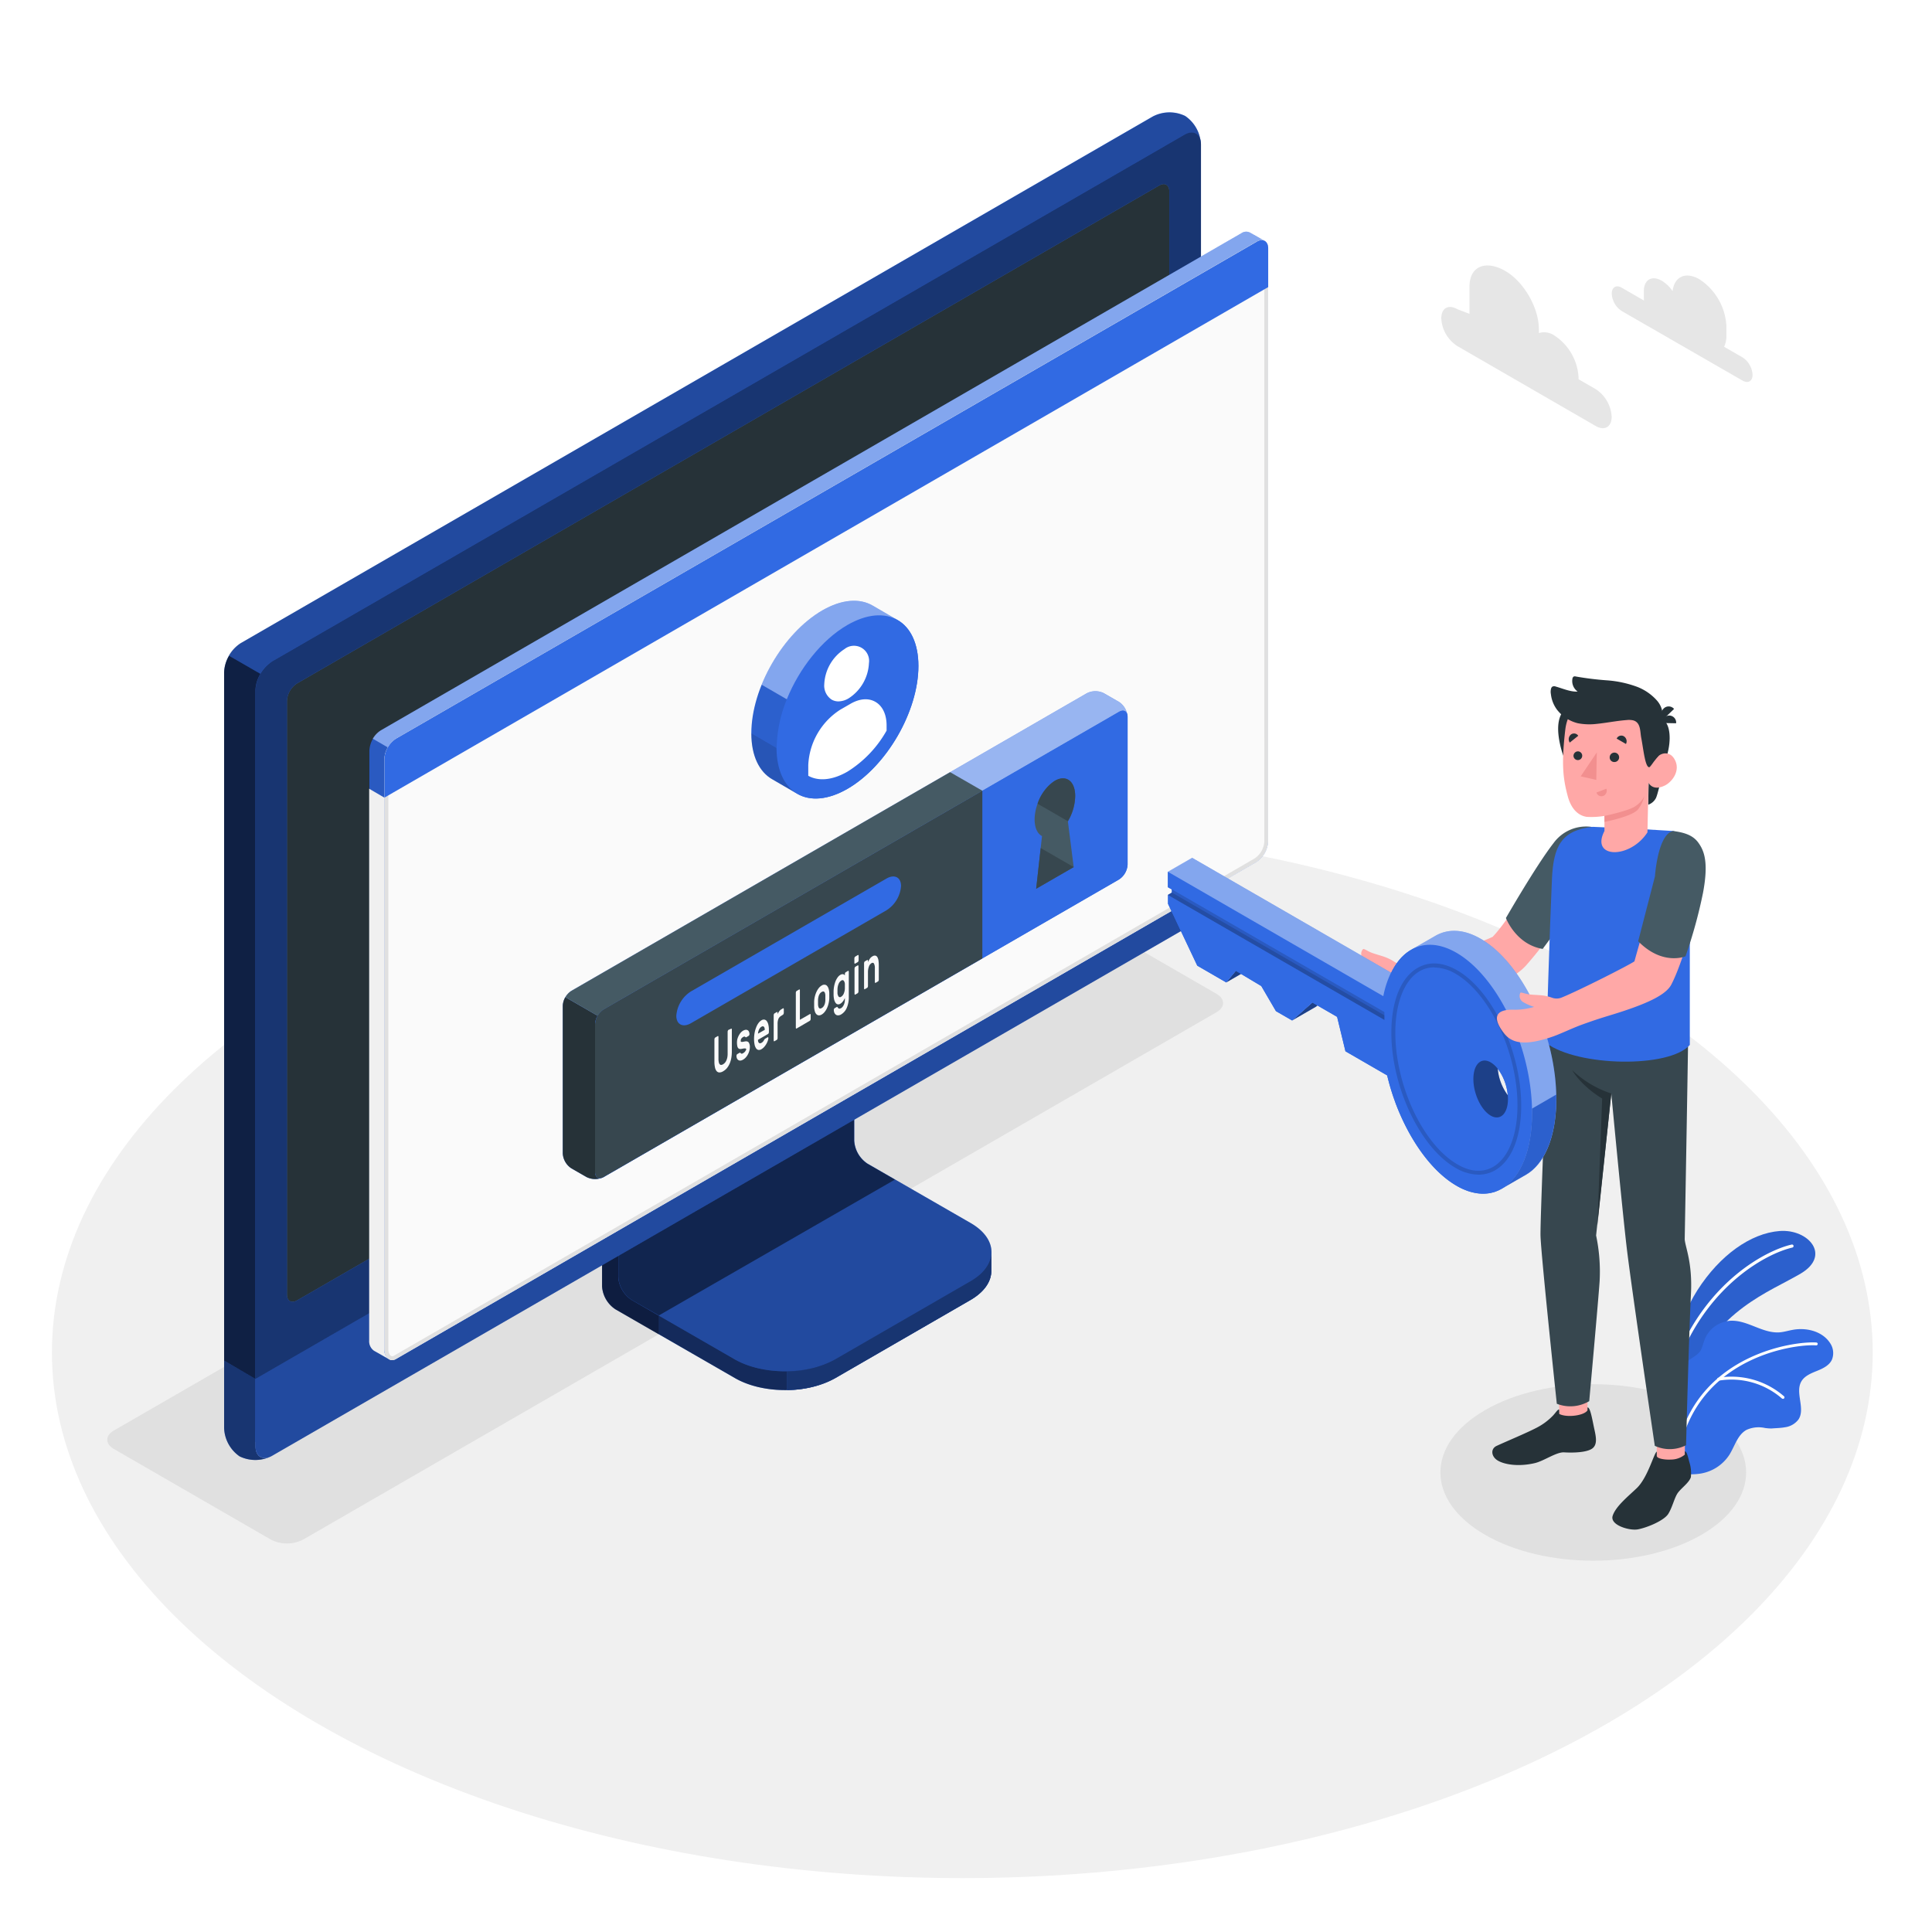 <svg class="animated" id="freepik_stories-login" xmlns="http://www.w3.org/2000/svg" viewBox="0 0 500 500" version="1.1" xmlns:xlink="http://www.w3.org/1999/xlink" xmlns:svgjs="http://svgjs.com/svgjs"><style>svg#freepik_stories-login:not(.animated) .animable {opacity: 0;}svg#freepik_stories-login.animated #freepik--Floor--inject-76 {animation: 1s 1 forwards cubic-bezier(.36,-0.01,.5,1.38) zoomOut;animation-delay: 0s;}svg#freepik_stories-login.animated #freepik--Shadow--inject-76 {animation: 1s 1 forwards cubic-bezier(.36,-0.01,.5,1.38) zoomIn;animation-delay: 0s;}svg#freepik_stories-login.animated #freepik--Device--inject-76 {animation: 1s 1 forwards cubic-bezier(.36,-0.01,.5,1.38) slideDown;animation-delay: 0s;}svg#freepik_stories-login.animated #freepik--Window--inject-76 {animation: 1s 1 forwards cubic-bezier(.36,-0.01,.5,1.38) slideRight;animation-delay: 0s;}svg#freepik_stories-login.animated #freepik--Plants--inject-76 {animation: 1s 1 forwards cubic-bezier(.36,-0.01,.5,1.38) slideDown;animation-delay: 0s;}svg#freepik_stories-login.animated #freepik--Clouds--inject-76 {animation: 1s 1 forwards cubic-bezier(.36,-0.01,.5,1.38) lightSpeedRight;animation-delay: 0s;}svg#freepik_stories-login.animated #freepik--Character--inject-76 {animation: 1s 1 forwards cubic-bezier(.36,-0.01,.5,1.38) zoomOut;animation-delay: 0s;}            @keyframes zoomOut {                0% {                    opacity: 0;                    transform: scale(1.5);                }                100% {                    opacity: 1;                    transform: scale(1);                }            }                    @keyframes zoomIn {                0% {                    opacity: 0;                    transform: scale(0.5);                }                100% {                    opacity: 1;                    transform: scale(1);                }            }                    @keyframes slideDown {                0% {                    opacity: 0;                    transform: translateY(-30px);                }                100% {                    opacity: 1;                    transform: translateY(0);                }            }                    @keyframes slideRight {                0% {                    opacity: 0;                    transform: translateX(30px);                }                100% {                    opacity: 1;                    transform: translateX(0);                }            }                    @keyframes lightSpeedRight {              from {                transform: translate3d(50%, 0, 0) skewX(-20deg);                opacity: 0;              }              60% {                transform: skewX(10deg);                opacity: 1;              }              80% {                transform: skewX(-2deg);              }              to {                opacity: 1;                transform: translate3d(0, 0, 0);              }            }        </style><g id="freepik--Floor--inject-76" class="animable" style="transform-origin: 249.05px 350.02px;"><ellipse id="freepik--floor--inject-76" cx="249.05" cy="350.02" rx="235.61" ry="136.03" style="fill: rgb(240, 240, 240); transform-origin: 249.05px 350.02px;" class="animable"></ellipse></g><g id="freepik--Shadow--inject-76" class="animable" style="transform-origin: 239.83px 318.325px;"><path id="freepik--shadow--inject-76" d="M384.36,397.22c-15.45-8.92-15.45-23.38,0-32.3s40.5-8.92,55.95,0,15.45,23.38,0,32.3S399.81,406.14,384.36,397.22Z" style="fill: rgb(224, 224, 224); transform-origin: 412.335px 381.07px;" class="animable"></path><path id="freepik--shadow--inject-76" d="M70.12,398.46,29.48,375c-2.29-1.32-2.29-3.47,0-4.79L265.87,233.73a9.17,9.17,0,0,1,8.29,0l40.65,23.46c2.29,1.32,2.29,3.47,0,4.79L78.42,398.46A9.19,9.19,0,0,1,70.12,398.46Z" style="fill: rgb(224, 224, 224); transform-origin: 172.145px 316.095px;" class="animable"></path></g><g id="freepik--Device--inject-76" class="animable" style="transform-origin: 184.405px 203.455px;"><g id="freepik--device--inject-76" class="animable" style="transform-origin: 184.405px 203.455px;"><path d="M216.2,356.64l34.94-20.2c3.6-2.08,5.4-4.8,5.4-7.53s0-4.86,0-4.86l-36.24-20.44a7.64,7.64,0,0,1-3.48-6V254.52l-61,35.26v43.07a7.7,7.7,0,0,0,3.48,6l30.84,17.76C197.32,360.8,209,360.8,216.2,356.64Z" style="fill: #316AE3; transform-origin: 206.18px 307.138px;" id="elcnnngy93lij" class="animable"></path><g id="elvrx9dgxad6s"><g style="opacity: 0.6; transform-origin: 206.18px 307.138px;" class="animable" id="el1wol2ypyu1"><path d="M216.2,356.64l34.94-20.2c3.6-2.08,5.4-4.8,5.4-7.53s0-4.86,0-4.86l-36.24-20.44a7.64,7.64,0,0,1-3.48-6V254.52l-61,35.26v43.07a7.7,7.7,0,0,0,3.48,6l30.84,17.76C197.32,360.8,209,360.8,216.2,356.64Z" id="eljy9zd9ns1gj" class="animable" style="transform-origin: 206.18px 307.138px;"></path></g></g><g id="elme3uarkvmot"><path d="M170.45,340.48v4.84l-11.18-6.45a7.67,7.67,0,0,1-3.47-6V289.78l11.62-6.71c.24,2.95.5,6,.75,9L160,296.77v33.65a7.63,7.63,0,0,0,3.48,6Z" style="opacity: 0.3; transform-origin: 163.125px 314.195px;" class="animable" id="elk510xf7nw2"></path></g><path d="M160,330.43a7.68,7.68,0,0,0,3.48,6l26.62,15.34c7.2,4.15,18.88,4.16,26.09,0l35-20.2c7.21-4.16,7.21-10.9,0-15.06l-26.64-15.34a7.69,7.69,0,0,1-3.47-6V261.51l-61,35.26Z" style="fill: #316AE3; transform-origin: 208.299px 308.198px;" id="elk2onovm8v2" class="animable"></path><g id="elyvitte34x5f"><path d="M160,330.43a7.68,7.68,0,0,0,3.48,6l26.62,15.34c7.2,4.15,18.88,4.16,26.09,0l35-20.2c7.21-4.16,7.21-10.9,0-15.06l-26.64-15.34a7.69,7.69,0,0,1-3.47-6V261.51l-61,35.26Z" style="opacity: 0.3; transform-origin: 208.299px 308.198px;" class="animable" id="elk4r57cj9lpg"></path></g><g id="elj1piwqbfqs"><path d="M231.6,305.28h0l-7.09-4.09a7.69,7.69,0,0,1-3.47-6V261.51l-61,35.26v33.66a7.68,7.68,0,0,0,3.48,6l7,4Z" style="opacity: 0.5; transform-origin: 195.82px 300.97px;" class="animable" id="el57rvpcn3zom"></path></g><path d="M256.55,324.06v4.86c0,2.73-1.81,5.44-5.4,7.53l-35,20.19a26.23,26.23,0,0,1-12.45,3.09v-4.84a26.23,26.23,0,0,0,12.45-3.09l35-20.21C254.74,329.52,256.55,326.79,256.55,324.06Z" style="fill: #316AE3; transform-origin: 230.125px 341.895px;" id="elmurr1h28b" class="animable"></path><g id="eljpy1vpf6whf"><path d="M256.55,324.06v4.86c0,2.73-1.81,5.44-5.4,7.53l-35,20.19a26.23,26.23,0,0,1-12.45,3.09v-4.84a26.23,26.23,0,0,0,12.45-3.09l35-20.21C254.74,329.52,256.55,326.79,256.55,324.06Z" style="opacity: 0.5; transform-origin: 230.125px 341.895px;" class="animable" id="elrtte9rd9lj"></path></g><path d="M62,372.26a9.35,9.35,0,0,0,8.43-.15l236-136.25a9.62,9.62,0,0,0,4.35-7.53V37.41A9.32,9.32,0,0,0,306.72,30a9.3,9.3,0,0,0-8.42.16L62.3,166.45A9.58,9.58,0,0,0,58,174V364.89A9.32,9.32,0,0,0,62,372.26Z" style="fill: #316AE3; transform-origin: 184.39px 201.131px;" id="eldn9orihwnpd" class="animable"></path><path d="M70.46,372.1l236-136.25a9.59,9.59,0,0,0,4.35-7.53V37.41c0-2.77-1.95-3.9-4.35-2.51l-236,136.25a9.61,9.61,0,0,0-4.35,7.53V369.59C66.11,372.36,68.06,373.49,70.46,372.1Z" style="fill: #316AE3; transform-origin: 188.46px 203.5px;" id="elz9tt5uggesq" class="animable"></path><g id="elkvo3y658ub"><path d="M70.46,372.1l236-136.25a9.59,9.59,0,0,0,4.35-7.53V37.41c0-2.77-1.95-3.9-4.35-2.51l-236,136.25a9.61,9.61,0,0,0-4.35,7.53V369.59C66.11,372.36,68.06,373.49,70.46,372.1Z" style="opacity: 0.5; transform-origin: 188.46px 203.5px;" class="animable" id="el6m54nu4ch64"></path></g><path d="M69.82,377.06A9.34,9.34,0,0,1,62,376.9,9.32,9.32,0,0,1,58,369.51V352.13l8.15,4.72v17.38C66.1,376.76,67.71,377.91,69.82,377.06Z" style="fill: #316AE3; transform-origin: 63.91px 364.985px;" id="eld4bmujz5k4f" class="animable"></path><g id="el9xav6uudobe"><path d="M69.82,377.06A9.34,9.34,0,0,1,62,376.9,9.32,9.32,0,0,1,58,369.51V352.13l8.15,4.72v17.38C66.1,376.76,67.71,377.91,69.82,377.06Z" style="opacity: 0.5; transform-origin: 63.91px 364.985px;" class="animable" id="eloilikl0oeme"></path></g><path d="M66.1,356.85v17.38c0,2.77,2,3.89,4.35,2.51l236-136.25A9.62,9.62,0,0,0,310.8,233V215.54Z" style="fill: #316AE3; transform-origin: 188.45px 296.435px;" id="eljymajkcieqb" class="animable"></path><g id="elbrv8p5zaib4"><path d="M66.11,356.81v17.42c0,2.77,2,3.89,4.35,2.51l236-136.25A9.62,9.62,0,0,0,310.8,233V215.54Z" style="opacity: 0.3; transform-origin: 188.455px 296.435px;" class="animable" id="el1a3np02v0aa"></path></g><path d="M74.26,335V181.39a5.75,5.75,0,0,1,2.6-4.52L300,48c1.44-.83,2.61-.16,2.61,1.5V203.19a5.76,5.76,0,0,1-2.61,4.52L76.87,336.55C75.43,337.38,74.26,336.7,74.26,335Z" style="fill: #316AE3; transform-origin: 188.435px 192.273px;" id="elt9i4y44go5c" class="animable"></path><path d="M74.26,335V181.39a5.75,5.75,0,0,1,2.6-4.52L300,48c1.44-.83,2.61-.16,2.61,1.5V203.19a5.76,5.76,0,0,1-2.61,4.52L76.87,336.55C75.43,337.38,74.26,336.7,74.26,335Z" style="fill: rgb(38, 50, 56); transform-origin: 188.435px 192.273px;" id="eliuld4gdlges" class="animable"></path><path d="M188.45,291.73a9,9,0,0,0-4.08,7.06c0,2.6,1.83,3.66,4.08,2.36a9,9,0,0,0,4.08-7.07C192.53,291.48,190.7,290.43,188.45,291.73Z" style="fill: #316AE3; transform-origin: 188.45px 296.439px;" id="el3xa3dhb183b" class="animable"></path><g id="elxqedt7j9bnj"><path d="M67.39,174.38a9.25,9.25,0,0,0-1.29,4.29V356.85L58,352.13V174a8.9,8.9,0,0,1,1.28-4.3Z" style="opacity: 0.7; transform-origin: 62.695px 263.275px;" class="animable" id="el52xgw9i6b1o"></path></g><g id="elfx39t2b3rdk"><path d="M310.76,36.69c-.31-2.24-2.12-3-4.31-1.79l-236,136.25a8.94,8.94,0,0,0-3.07,3.23l-8.16-4.71a9,9,0,0,1,3.08-3.23L298.3,30.2a9.32,9.32,0,0,1,8.43-.16A9.37,9.37,0,0,1,310.76,36.69Z" style="opacity: 0.3; transform-origin: 184.99px 101.745px;" class="animable" id="el8bxdmnk7chd"></path></g></g></g><g id="freepik--Window--inject-76" class="animable" style="transform-origin: 211.872px 205.98px;"><g id="freepik--window--inject-76" class="animable" style="transform-origin: 211.872px 205.98px;"><g id="freepik--window--inject-76" class="animable" style="transform-origin: 211.872px 205.98px;"><g id="freepik--window--inject-76" class="animable" style="transform-origin: 211.872px 205.98px;"><path d="M323.49,60.19a2.16,2.16,0,0,0-2.22.17L98.59,189a6.71,6.71,0,0,0-3,5.27V346.94a3,3,0,0,0,1.29,2.65c.49.27,3.11,1.79,3.89,2.21a1.75,1.75,0,0,0,1.76-.1L325.16,223.06a6.71,6.71,0,0,0,3-5.27V64.33a2.1,2.1,0,0,0-.94-2C326.72,62,324.05,60.52,323.49,60.19Z" style="fill: #316AE3; transform-origin: 211.879px 205.976px;" id="el8pz79xn0m6h" class="animable"></path><path d="M102.48,191.16,325.17,62.57c1.68-1,3-.18,3,1.76V217.79a6.71,6.71,0,0,1-3,5.27L102.48,351.7c-1.68,1-3-.61-3-2.55V196.43A6.73,6.73,0,0,1,102.48,191.16Z" style="fill: rgb(250, 250, 250); transform-origin: 213.825px 207.074px;" id="el9x4gmj1flad" class="animable"></path><path d="M326.53,63.15h0c.59,0,.68.74.68,1.18V217.79a5.68,5.68,0,0,1-2.55,4.4L102,350.83a1,1,0,0,1-.5.16c-.56,0-1-.86-1-1.84V196.43A5.74,5.74,0,0,1,103,192L325.67,63.43a1.77,1.77,0,0,1,.86-.28m0-1a2.8,2.8,0,0,0-1.36.42L102.48,191.16a6.73,6.73,0,0,0-3,5.27V349.15c0,1.54.86,2.84,2,2.84a2,2,0,0,0,1-.29L325.16,223.06a6.71,6.71,0,0,0,3-5.27V64.33c0-1.38-.68-2.18-1.68-2.18Z" style="fill: rgb(224, 224, 224); transform-origin: 213.82px 207.07px;" id="eldc7id4et1z6" class="animable"></path><path d="M96.82,349.59c.33.17,2.7,1.52,3.74,2.12a3.11,3.11,0,0,1-1.12-2.56V206.4l-3.9-2.28V346.94A3,3,0,0,0,96.82,349.59Z" style="fill: rgb(240, 240, 240); transform-origin: 98.047px 277.915px;" id="el4le7emtygl7" class="animable"></path><path d="M328.21,64.3c0-1.92-1.37-2.7-3-1.73L102.48,191.16a6.73,6.73,0,0,0-3,5.27v10L328.21,74.3Z" style="fill: #316AE3; transform-origin: 213.845px 134.291px;" id="elgod4krsmoa8" class="animable"></path><g id="elz11qg30drpf"><g style="opacity: 0.4; transform-origin: 211.84px 126.687px;" class="animable" id="elt4wfdccqzfh"><path d="M325.17,62.57,102.48,191.15a6.25,6.25,0,0,0-2.14,2.27l-3.87-2.25A6,6,0,0,1,98.59,189L321.27,60.36a2.16,2.16,0,0,1,2.22-.18c.54.34,3.07,1.77,3.72,2.12A2.2,2.2,0,0,0,325.17,62.57Z" style="fill: rgb(255, 255, 255); transform-origin: 211.84px 126.687px;" id="elgt1gzz0ome" class="animable"></path></g></g><g id="elbr6syk9zwx"><path d="M95.54,204.13v-9.91a6.25,6.25,0,0,1,.93-3.05l3.88,2.24a6.08,6.08,0,0,0-.91,3v10Z" style="opacity: 0.15; transform-origin: 97.945px 198.79px;" class="animable" id="elpc6km2snvg"></path></g></g></g><path d="M281.25,179.42l-133.37,77a4.91,4.91,0,0,0-2.23,3.85v38.24a4.91,4.91,0,0,0,2.23,3.85l3.89,2.24a4.94,4.94,0,0,0,4.46,0l133.35-77a4.93,4.93,0,0,0,2.23-3.86l0-38.25a4.91,4.91,0,0,0-2.23-3.85l-3.9-2.24A4.91,4.91,0,0,0,281.25,179.42Z" style="fill: #316AE3; transform-origin: 218.73px 242.007px;" id="elfn7mx6xiq48" class="animable"></path><g id="el1zsusl8vl2x"><path d="M291.81,185.15c-.16-1.15-1.09-1.57-2.21-.92l-133.37,77a4.49,4.49,0,0,0-1.57,1.66l-8.35-4.82a4.57,4.57,0,0,1,1.56-1.64l133.38-77a4.91,4.91,0,0,1,4.45,0l3.9,2.24A5,5,0,0,1,291.81,185.15Z" style="fill: rgb(255, 255, 255); opacity: 0.5; transform-origin: 219.06px 220.893px;" class="animable" id="ely6w4qj67wg"></path></g><path d="M155.85,304.79a5,5,0,0,1-4.07-.18l-3.9-2.24a4.93,4.93,0,0,1-2.23-3.85V260.28a4.63,4.63,0,0,1,.66-2.21l8.35,4.82a4.48,4.48,0,0,0-.66,2.19v38.25C154,304.6,154.8,305.19,155.85,304.79Z" style="fill: rgb(38, 50, 56); transform-origin: 150.75px 281.604px;" id="elwzydz6b6p5m" class="animable"></path><path d="M156.23,261.23l133.37-77c1.23-.71,2.23-.14,2.23,1.28l0,38.25a4.93,4.93,0,0,1-2.23,3.86l-133.35,77c-1.23.71-2.23.13-2.23-1.29V265.09A4.93,4.93,0,0,1,156.23,261.23Z" style="fill: #316AE3; transform-origin: 222.925px 244.424px;" id="elbnh5wj1hbdv" class="animable"></path><path d="M245.89,199.84l-98,56.59a4.57,4.57,0,0,0-1.56,1.64l8.35,4.82a4.49,4.49,0,0,1,1.57-1.66l98-56.58Z" style="fill: rgb(69, 90, 100); transform-origin: 200.29px 231.365px;" id="elavhnn6xjttu" class="animable"></path><path d="M254.23,204.65l-98,56.58a4.93,4.93,0,0,0-2.23,3.86v38.23c0,1.42,1,2,2.23,1.29l98-56.58Z" style="fill: rgb(55, 71, 79); transform-origin: 204.115px 254.782px;" id="el6hxfu38h2m5" class="animable"></path><path d="M178.83,256.57l50.57-29.19c2.09-1.21,3.79-.35,3.79,1.92a8.13,8.13,0,0,1-3.8,6.3l-50.56,29.2c-2.09,1.21-3.8.35-3.8-1.92A8.16,8.16,0,0,1,178.83,256.57Z" style="fill: #316AE3; transform-origin: 204.11px 246.09px;" id="elqygv8hhf9jm" class="animable"></path><path d="M189.19,266.24a.1.1,0,0,1,.15,0,.37.37,0,0,1,.06.23v5.69a9.54,9.54,0,0,1-.14,1.64,6.35,6.35,0,0,1-.42,1.44,5.11,5.11,0,0,1-.7,1.18,3.67,3.67,0,0,1-1,.83,1.85,1.85,0,0,1-1,.3,1,1,0,0,1-.7-.37,2.25,2.25,0,0,1-.42-1,6.91,6.91,0,0,1-.13-1.47v-5.7a.72.72,0,0,1,.06-.29.36.36,0,0,1,.15-.2l.63-.37a.11.11,0,0,1,.15,0,.35.35,0,0,1,.06.23v5.62a3.79,3.79,0,0,0,.09.92,1,1,0,0,0,.24.52.45.45,0,0,0,.37.16,1,1,0,0,0,.48-.16,2.16,2.16,0,0,0,.48-.39,2.37,2.37,0,0,0,.38-.6,3.77,3.77,0,0,0,.25-.8,5.28,5.28,0,0,0,.08-1v-5.63a.73.73,0,0,1,.07-.29.36.36,0,0,1,.15-.2Z" style="fill: rgb(250, 250, 250); transform-origin: 187.145px 271.878px;" id="el1wv6dvho5xh" class="animable"></path><path d="M193.11,271.62a.36.36,0,0,0-.05-.21.22.22,0,0,0-.19-.07,1.37,1.37,0,0,0-.37,0l-.58.11a1.18,1.18,0,0,1-.57,0,.69.69,0,0,1-.36-.27,1.43,1.43,0,0,1-.19-.53,4.52,4.52,0,0,1,0-1.62,4.49,4.49,0,0,1,.32-.89,4.32,4.32,0,0,1,.5-.8,2.51,2.51,0,0,1,.68-.59,1.73,1.73,0,0,1,.69-.24.84.84,0,0,1,.51.11.83.83,0,0,1,.33.38,1.59,1.59,0,0,1,.13.59.49.49,0,0,1-.06.29.36.36,0,0,1-.15.2l-.6.35a.18.18,0,0,1-.18,0l-.13-.1a.33.33,0,0,0-.18-.07.82.82,0,0,0-.36.13,1.54,1.54,0,0,0-.41.36.87.87,0,0,0-.18.55.63.63,0,0,0,0,.23.23.23,0,0,0,.17.1,1,1,0,0,0,.33,0l.56-.1c.47-.09.79,0,1,.26a2.1,2.1,0,0,1,.29,1.23,3.51,3.51,0,0,1-.12.88,4.27,4.27,0,0,1-.34.9,3.8,3.8,0,0,1-.55.82,2.83,2.83,0,0,1-.73.61,1.63,1.63,0,0,1-.73.25.9.9,0,0,1-.53-.15.92.92,0,0,1-.34-.43,1.5,1.5,0,0,1-.12-.6.54.54,0,0,1,.06-.3.36.36,0,0,1,.15-.2l.6-.35c.08,0,.14-.05.18,0l.13.14a.3.3,0,0,0,.21.1.64.64,0,0,0,.39-.13,1.87,1.87,0,0,0,.48-.39,1.24,1.24,0,0,0,.17-.27A.6.6,0,0,0,193.11,271.62Z" style="fill: rgb(250, 250, 250); transform-origin: 192.332px 270.493px;" id="elqyd3f2s16hj" class="animable"></path><path d="M195.15,268.91a8.93,8.93,0,0,1,.13-1.55,7.46,7.46,0,0,1,.39-1.41,4.8,4.8,0,0,1,.6-1.15,2.57,2.57,0,0,1,.8-.75,1.09,1.09,0,0,1,.79-.17,1,1,0,0,1,.6.41,2.5,2.5,0,0,1,.39.9,5.58,5.58,0,0,1,.14,1.28v.62a.6.6,0,0,1-.07.3.36.36,0,0,1-.15.2l-2.6,1.51a1.56,1.56,0,0,0,.07.52.65.65,0,0,0,.2.29.42.42,0,0,0,.29.09.82.82,0,0,0,.34-.12,1.45,1.45,0,0,0,.4-.32,1.83,1.83,0,0,0,.26-.38,2.65,2.65,0,0,1,.14-.23.64.64,0,0,1,.15-.13l.62-.36a.12.12,0,0,1,.15,0,.28.28,0,0,1,.06.23,1.93,1.93,0,0,1-.12.57,4.34,4.34,0,0,1-.34.8,4.59,4.59,0,0,1-.56.82,3,3,0,0,1-.76.65,1.21,1.21,0,0,1-.8.19,1,1,0,0,1-.6-.42,2.65,2.65,0,0,1-.39-1A6.8,6.8,0,0,1,195.15,268.91Zm1.92-3.19a1.17,1.17,0,0,0-.39.34,1.92,1.92,0,0,0-.27.46,3.39,3.39,0,0,0-.17.51,3.27,3.27,0,0,0-.07.48l1.76-1a2.9,2.9,0,0,0-.06-.41.66.66,0,0,0-.14-.33.38.38,0,0,0-.26-.16A.6.6,0,0,0,197.07,265.72Z" style="fill: rgb(250, 250, 250); transform-origin: 197.07px 267.796px;" id="elzs3sbi3g1gk" class="animable"></path><path d="M202.13,262.93a1.61,1.61,0,0,0-.68.76,3.44,3.44,0,0,0-.21,1.32v3.61a.73.73,0,0,1-.06.3.36.36,0,0,1-.15.2l-.59.34a.1.1,0,0,1-.15,0,.37.37,0,0,1-.06-.23v-6.47a.8.8,0,0,1,.06-.3.41.41,0,0,1,.15-.2l.59-.34a.11.11,0,0,1,.15,0,.32.32,0,0,1,.06.22v.32a4.12,4.12,0,0,1,.44-.76,1.82,1.82,0,0,1,.6-.53l.36-.21a.1.1,0,0,1,.14,0,.37.37,0,0,1,.07.23v.91a.73.73,0,0,1-.07.3.41.41,0,0,1-.14.2Z" style="fill: rgb(250, 250, 250); transform-origin: 201.54px 265.213px;" id="elcqb1xwkqyj" class="animable"></path><path d="M209.59,262.45a.1.1,0,0,1,.15,0,.37.37,0,0,1,.06.23v1a.8.8,0,0,1-.06.3.52.52,0,0,1-.15.19l-3.42,2a.11.11,0,0,1-.15,0,.34.34,0,0,1-.06-.22v-9a.8.8,0,0,1,.06-.3.38.38,0,0,1,.15-.19l.63-.37a.11.11,0,0,1,.15,0,.34.34,0,0,1,.06.22v7.61Z" style="fill: rgb(250, 250, 250); transform-origin: 207.88px 261.13px;" id="elts5o3go91v" class="animable"></path><path d="M212.66,255.05a1.2,1.2,0,0,1,.77-.21.92.92,0,0,1,.61.3,1.92,1.92,0,0,1,.4.74,4.28,4.28,0,0,1,.18,1.09c0,.08,0,.19,0,.32v.77c0,.12,0,.23,0,.32a7,7,0,0,1-.18,1.29,6.26,6.26,0,0,1-.4,1.2,4.46,4.46,0,0,1-.61,1,2.76,2.76,0,0,1-.77.69,1.31,1.31,0,0,1-.78.21.91.91,0,0,1-.6-.3,1.7,1.7,0,0,1-.4-.73,4.28,4.28,0,0,1-.18-1.09c0-.08,0-.18,0-.31v-.77c0-.13,0-.24,0-.32a6.35,6.35,0,0,1,.17-1.3,6.62,6.62,0,0,1,.41-1.21,4.83,4.83,0,0,1,.6-1A2.66,2.66,0,0,1,212.66,255.05Zm.94,2.58a2,2,0,0,0-.11-.65.62.62,0,0,0-.22-.32.43.43,0,0,0-.29-.07.87.87,0,0,0-.32.13,1.41,1.41,0,0,0-.32.24,1.79,1.79,0,0,0-.29.4,2.19,2.19,0,0,0-.22.58,4,4,0,0,0-.12.78c0,.08,0,.17,0,.28v.71c0,.11,0,.2,0,.26a2.36,2.36,0,0,0,.12.65.61.61,0,0,0,.22.32.37.37,0,0,0,.29.06.9.9,0,0,0,.32-.12,1.67,1.67,0,0,0,.32-.24,2.17,2.17,0,0,0,.29-.4,2.6,2.6,0,0,0,.22-.58,3.57,3.57,0,0,0,.11-.78,2.18,2.18,0,0,0,0-.28v-.7A2.1,2.1,0,0,0,213.6,257.63Z" style="fill: rgb(250, 250, 250); transform-origin: 212.66px 258.804px;" id="ely8s9w5tfbx" class="animable"></path><path d="M217.68,260.9a1.42,1.42,0,0,0,.34-.29,2.45,2.45,0,0,0,.31-.46,3.08,3.08,0,0,0,.23-.63,3,3,0,0,0,.09-.75v-.51c0,.1-.1.22-.17.36a3,3,0,0,1-.24.42,4,4,0,0,1-.34.4,1.76,1.76,0,0,1-.43.33.92.92,0,0,1-.71.14,1,1,0,0,1-.54-.41,2.72,2.72,0,0,1-.35-.84,5.75,5.75,0,0,1-.14-1.15c0-.13,0-.29,0-.48s0-.35,0-.49a8.45,8.45,0,0,1,.14-1.31,7.89,7.89,0,0,1,.35-1.25,5,5,0,0,1,.54-1,2.28,2.28,0,0,1,.71-.68,1.41,1.41,0,0,1,.43-.17.93.93,0,0,1,.34,0,.62.62,0,0,1,.24.13.91.91,0,0,1,.17.17v-.32a.8.8,0,0,1,.06-.3.38.38,0,0,1,.15-.19l.59-.35a.11.11,0,0,1,.15,0,.37.37,0,0,1,.07.23V258a6.86,6.86,0,0,1-.53,2.84,3.63,3.63,0,0,1-1.46,1.7,1.54,1.54,0,0,1-.74.23,1,1,0,0,1-.59-.15,1.35,1.35,0,0,1-.4-.48,2,2,0,0,1-.16-.72.54.54,0,0,1,.06-.3.36.36,0,0,1,.15-.2l.53-.3a.13.13,0,0,1,.19,0,1,1,0,0,1,.13.17.47.47,0,0,0,.28.22C217.25,261.1,217.43,261,217.68,260.9Zm-.94-4.85q0,.4,0,.78a1.7,1.7,0,0,0,.32,1.12.49.49,0,0,0,.64,0,1.72,1.72,0,0,0,.65-.78,3.62,3.62,0,0,0,.3-1.32c0-.15,0-.33,0-.54s0-.39,0-.52a1.53,1.53,0,0,0-.3-1,.48.48,0,0,0-.65,0,1.73,1.73,0,0,0-.64.77A3.83,3.83,0,0,0,216.74,256.05Z" style="fill: rgb(250, 250, 250); transform-origin: 217.701px 257.006px;" id="elvgztbw65g4" class="animable"></path><path d="M222,247.17a.11.11,0,0,1,.14,0,.32.32,0,0,1,.07.23v1.09a.66.66,0,0,1-.07.3.43.43,0,0,1-.14.19l-.67.39a.1.1,0,0,1-.15,0,.29.29,0,0,1-.07-.22v-1.09a.66.66,0,0,1,.07-.3.38.38,0,0,1,.15-.19Zm.17,9.39a.72.72,0,0,1-.06.29.49.49,0,0,1-.15.2l-.6.34a.09.09,0,0,1-.14,0,.32.32,0,0,1-.07-.23v-6.47a.66.66,0,0,1,.07-.3.47.47,0,0,1,.14-.2l.6-.34a.11.11,0,0,1,.15,0,.34.34,0,0,1,.06.22Z" style="fill: rgb(250, 250, 250); transform-origin: 221.66px 252.284px;" id="elyiy7848epq" class="animable"></path><path d="M227.43,253.51a.8.8,0,0,1-.06.3.38.38,0,0,1-.15.19l-.6.35a.1.1,0,0,1-.14,0,.32.32,0,0,1-.07-.23v-3.52a2.45,2.45,0,0,0-.22-1.21c-.14-.25-.36-.29-.67-.11a1.64,1.64,0,0,0-.65.87,4.2,4.2,0,0,0-.24,1.47v3.53a.8.8,0,0,1-.06.3.36.36,0,0,1-.15.2l-.59.34a.1.1,0,0,1-.15,0,.32.32,0,0,1-.06-.22v-6.47a.73.73,0,0,1,.06-.3.36.36,0,0,1,.15-.2l.59-.34a.1.1,0,0,1,.15,0,.37.37,0,0,1,.06.23V249a5.15,5.15,0,0,1,.48-.87,1.88,1.88,0,0,1,.65-.61,1.09,1.09,0,0,1,.79-.2.81.81,0,0,1,.52.41,2.54,2.54,0,0,1,.28.87,9,9,0,0,1,.08,1.2Z" style="fill: rgb(250, 250, 250); transform-origin: 225.524px 251.667px;" id="eleqj2jivtv2l" class="animable"></path><path d="M277.87,224.4,268.16,230l1.51-13.62c-1.17-.62-1.91-2.13-1.91-4.3,0-3.87,2.36-8.36,5.26-10s5.25.1,5.25,4a13.26,13.26,0,0,1-1.9,6.5Z" style="fill: rgb(69, 90, 100); transform-origin: 273.015px 215.732px;" id="elyiry2zbgv8o" class="animable"></path><polygon points="277.88 224.4 269.33 219.47 268.16 230.01 277.88 224.4" style="fill: rgb(55, 71, 79); transform-origin: 273.02px 224.74px;" id="ellr2e1ajq2vl" class="animable"></polygon><path d="M273,202.05a11.45,11.45,0,0,0-4.48,5.95l7.83,4.52h0a13.26,13.26,0,0,0,1.9-6.5C278.27,202.15,275.92,200.38,273,202.05Z" style="fill: rgb(55, 71, 79); transform-origin: 273.385px 206.971px;" id="el95u6dcbpgxs" class="animable"></path><path d="M225.8,156.7c-3.33-1.92-7.92-1.65-13,1.28-10.14,5.86-18.36,20.09-18.36,31.8,0,5.88,2.08,10,5.42,11.9l6.47,3.76c3.32,1.92,7.91,1.64,13-1.29,10.14-5.85,18.36-20.09,18.36-31.8,0-5.85-2.06-10-5.38-11.87" style="fill: #316AE3; transform-origin: 216.065px 181.068px;" id="elmsxqoka5gec" class="animable"></path><path d="M219.32,161.75c-10.14,5.86-18.36,20.1-18.36,31.8s8.22,16.46,18.36,10.6,18.37-20.09,18.36-31.8S229.45,155.9,219.32,161.75Z" style="fill: #316AE3; transform-origin: 219.32px 182.951px;" id="elfwbsaug8iiu" class="animable"></path><path d="M229.45,187.73v1.34a29.53,29.53,0,0,1-10.13,10.62c-3.95,2.27-7.52,2.52-10.14,1.07V198a18,18,0,0,1,8.26-14.31l2.67-1.54c2.36-1.36,4.66-1.54,6.46-.49S229.45,184.92,229.45,187.73Z" style="fill: #316AE3; transform-origin: 219.315px 191.324px;" id="el52fu9r1r2ov" class="animable"></path><g id="el56zwfeyk2h4"><path d="M225.8,156.7l6.5,3.78c-3.32-1.93-7.91-1.66-13,1.27-6.64,3.84-12.46,11.27-15.68,19.23l-6.51-3.77c3.23-8,9-15.39,15.68-19.23C217.89,155.06,222.48,154.78,225.8,156.7Z" style="fill: rgb(255, 255, 255); opacity: 0.4; transform-origin: 214.705px 168.229px;" class="animable" id="el4x4me5n1kiw"></path></g><g id="eltc8ghou882"><path d="M206.1,205.29l-6.23-3.61c-3.34-1.9-5.42-6-5.42-11.9l6.51,3.78C201,199.26,202.92,203.32,206.1,205.29Z" style="opacity: 0.2; transform-origin: 200.275px 197.535px;" class="animable" id="elbnuuti5e84"></path></g><g id="elxab1th38gx"><path d="M197.13,177.21l6.51,3.77A34.11,34.11,0,0,0,201,193.55h0l-6.51-3.78A34.23,34.23,0,0,1,197.13,177.21Z" style="opacity: 0.1; transform-origin: 199.065px 185.38px;" class="animable" id="el9spj7gfevkr"></path></g><path d="M217,181.52a3.49,3.49,0,0,1-1.77-.46,4.33,4.33,0,0,1-1.91-4,11.42,11.42,0,0,1,5.24-9.08h0a3.92,3.92,0,0,1,6.32,3.66,11.44,11.44,0,0,1-5.24,9.08A5.29,5.29,0,0,1,217,181.52Z" style="fill: rgb(255, 255, 255); transform-origin: 219.114px 174.322px;" id="ellvy0oxkjzls" class="animable"></path><path d="M226.57,181.65c-1.8-1.05-4.1-.87-6.46.49l-2.67,1.54A18,18,0,0,0,209.18,198v2.77c2.62,1.45,6.19,1.2,10.14-1.07a29.53,29.53,0,0,0,10.13-10.62v-1.34C229.45,184.92,228.41,182.71,226.57,181.65Z" style="fill: rgb(255, 255, 255); transform-origin: 219.315px 191.324px;" id="el7px0agj4my" class="animable"></path></g></g><g id="freepik--Plants--inject-76" class="animable" style="transform-origin: 453.289px 350.05px;"><g id="freepik--plants--inject-76" class="animable" style="transform-origin: 453.289px 350.05px;"><path d="M432.15,354.65s1.33-11.68,7.14-20.75,13.79-14.72,21.24-15.31,13.47,6.27,5.5,11-22.13,9.51-28.65,27.11Z" style="fill: #316AE3; transform-origin: 450.976px 337.627px;" id="elq3r6olb01d8" class="animable"></path><g id="elg5iwfgz8cdt"><path d="M432.15,354.65s1.33-11.68,7.14-20.75,13.79-14.72,21.24-15.31,13.47,6.27,5.5,11-22.13,9.51-28.65,27.11Z" style="opacity: 0.1; transform-origin: 450.976px 337.627px;" class="animable" id="el82b1zi1b1dc"></path></g><path d="M434.34,351.61l-.08,0a.4.4,0,0,1-.22-.52c7.86-19.35,22.82-27.44,29.64-29a.4.4,0,0,1,.18.78c-6.68,1.54-21.35,9.48-29.08,28.53A.39.39,0,0,1,434.34,351.61Z" style="fill: rgb(255, 255, 255); transform-origin: 449.091px 336.85px;" id="elywvygv4wstr" class="animable"></path><path d="M474.12,351.84c-.67,1.52-2.33,2.32-3.87,2.94s-3.22,1.29-4.06,2.73c-1.68,2.9,1.08,7-.72,9.81a5.24,5.24,0,0,1-3.56,2.06c-1.15.21-2.32.21-3.48.31a12.82,12.82,0,0,1-1.66-.13,7.57,7.57,0,0,0-4.81.51c-2.31,1.3-3,4.21-4.42,6.46a11,11,0,0,1-7.77,4.88c-1,.13-3,.32-4-.27a1.18,1.18,0,0,1-.22-.14l0,0c-.15-.16-.33-.37-.41-.48a.16.16,0,0,1,0-.07c-.41-1.51.26-3.07.29-4.63v-.28c-.07-1.81-.12-3.61-.16-5.41q-.13-5-.1-10c0-2.16-.24-4.52.68-6.55,1-2.24,3.52-2.29,4.47-4.48.38-.88.58-1.81.95-2.7a7.73,7.73,0,0,1,6.58-4.59c4.39-.22,8.32,3.33,12.71,3,1.13-.09,2.24-.44,3.36-.64,3.55-.67,7.66.34,9.66,3.35A4.61,4.61,0,0,1,474.12,351.84Z" style="fill: #316AE3; transform-origin: 454.718px 361.673px;" id="elpk32rincnl" class="animable"></path><path d="M434.7,373.52h0a.38.38,0,0,1-.26-.46c6.06-22.74,30-26,35.63-25.62a.37.37,0,0,1,.35.4.38.38,0,0,1-.4.34c-5.49-.39-28.93,2.82-34.86,25.08A.38.38,0,0,1,434.7,373.52Z" style="fill: rgb(255, 255, 255); transform-origin: 452.425px 360.472px;" id="elx5uxfe655sl" class="animable"></path><path d="M461.33,362a.35.35,0,0,1-.2-.1,19.9,19.9,0,0,0-16.31-4.59.39.39,0,0,1-.42-.32.38.38,0,0,1,.31-.43,20.71,20.71,0,0,1,17,4.81.37.37,0,0,1,0,.53A.34.34,0,0,1,461.33,362Z" style="fill: rgb(255, 255, 255); transform-origin: 453.109px 359.15px;" id="el4y4oh4ani5" class="animable"></path></g></g><g id="freepik--Clouds--inject-76" class="animable" style="transform-origin: 413.28px 89.76px;"><g id="freepik--clouds--inject-76" class="animable" style="transform-origin: 413.28px 89.76px;"><path d="M377.12,80l3.18,1.22v-7c0-5.56,4.43-6.89,9.24-4.11h0c4.82,2.78,8.72,9.53,8.72,15.09v1a4.65,4.65,0,0,1,4,.62h0a13.86,13.86,0,0,1,6.27,10.87v.46l4.44,2.56a9.14,9.14,0,0,1,4.13,7.15c0,2.64-1.85,3.71-4.13,2.39L377.12,89.54A9.09,9.09,0,0,1,373,82.39C373,79.76,374.83,78.69,377.12,80Z" style="fill: rgb(230, 230, 230); transform-origin: 395.05px 89.76px;" id="el3arwsi9q6j6" class="animable"></path><path d="M419.71,74.46l5.77,3.33a6.47,6.47,0,0,1-.05-.76V75.36c0-3,2.08-4.18,4.66-2.69a9,9,0,0,1,2.78,2.67c.42-3.74,3.36-5.13,6.92-3.08a15.45,15.45,0,0,1,7,12.09v2.5a6.59,6.59,0,0,1-.59,2.9L451,92.51A5.74,5.74,0,0,1,453.56,97c0,1.65-1.16,2.32-2.59,1.5l-31.26-18A5.72,5.72,0,0,1,417.12,76C417.12,74.31,418.28,73.64,419.71,74.46Z" style="fill: rgb(230, 230, 230); transform-origin: 435.34px 85.081px;" id="el7kopleol5x" class="animable"></path></g></g><g id="freepik--Character--inject-76" class="animable" style="transform-origin: 371.816px 285.449px;"><g id="freepik--character--inject-76" class="animable" style="transform-origin: 371.816px 285.449px;"><path d="M397.37,226.23c-4.2,7.1-8.24,13.27-11.08,16.23-5.39,2.5-18.05,6.36-23,7a3.65,3.65,0,0,1-2.48-.58c-1.95-1.28-3.46-1.49-5.51-2.2-1.61-.55-2.29-1.32-2.59-1a1.83,1.83,0,0,0,.17,2.55,13.52,13.52,0,0,0,2.54,1.9,15,15,0,0,1-6.7.12c-4.29-1.13-6.31.93-3.41,5.59,1,1.66,5.12,4.33,13.4,3.61a75,75,0,0,0,8.81-1c7.94-1.7,16.77-3.34,22.2-5a14,14,0,0,0,5.28-3.66c9.13-10.41,12.16-17.83,16.16-24.57l-.34-11C404.34,214,400.88,220.29,397.37,226.23Z" style="fill: rgb(255, 168, 167); transform-origin: 377.555px 236.892px;" id="eln9ebyd8q2p" class="animable"></path><path d="M411.93,214a10.41,10.41,0,0,0-9.9,4.23c-4.44,5.69-12.3,19.35-12.3,19.35s2.57,6.85,9.51,8l11.15-15.06S415.67,220.06,411.93,214Z" style="fill: rgb(69, 90, 100); transform-origin: 401.5px 229.739px;" id="elwdl92hjhy8h" class="animable"></path><rect x="428.77" y="367.54" width="7.27" height="12.96" style="fill: rgb(255, 168, 167); transform-origin: 432.405px 374.02px;" id="el5qsvdekswqd" class="animable"></rect><polygon points="410.84 366.85 403.58 367.11 403.21 353.39 410.84 353.13 410.84 366.85" style="fill: rgb(255, 168, 167); transform-origin: 407.025px 360.12px;" id="el36ps93utdkm" class="animable"></polygon><path d="M437.06,255.35c0,7.22-1.06,65.39-1.06,65.39.16,2.08,2,5.92,1.63,13.91-.55,10.85-1.28,39.37-1.28,39.37a9.24,9.24,0,0,1-8.09.16s-5.9-40-7.2-50.71C419.92,314.08,417,283,417,283l-3.93,36.74a45.23,45.23,0,0,1,.9,12c-.34,5-2.68,30.88-2.68,30.88a9.61,9.61,0,0,1-8.39.67s-4.14-39-4.22-43.58c-.1-5.2,2.42-64.42,2.42-64.42Z" style="fill: rgb(55, 71, 79); transform-origin: 418.178px 315.162px;" id="el6yi46gjb7ht" class="animable"></path><path d="M428.77,376.76v-1.08c-.7.31-2.31,6.73-5.2,9.47-2.29,2.18-5.41,4.69-6.21,7.12s4.35,3.92,6.5,3.53c2.48-.46,6.8-2.29,7.88-4s1.59-4.19,2.47-5.43,2.91-2.62,3.38-4.06a9.62,9.62,0,0,0-.41-4c-.34-1.34-.7-2.81-1.14-2.68v.82a5.64,5.64,0,0,1-3.64,1.28C431.34,377.82,428.76,377.6,428.77,376.76Z" style="fill: rgb(38, 50, 56); transform-origin: 427.461px 385.742px;" id="elz7sijh1dv6" class="animable"></path><path d="M403.5,364.77c-.38,0-.69.57-1.52,1.51a16,16,0,0,1-4.27,3.2c-2.72,1.42-8,3.6-10.41,4.73-1.5.7-1.43,2.58.12,3.65s5.28,1.84,9.76.8c2.44-.57,5.62-2.92,7.64-2.79s5.77.09,7.26-1,.89-3.35.47-5.3c-.46-2.14-1-5.47-1.71-5.32V365c-.87,1.38-5.38,1.94-7.3.93Z" style="fill: rgb(38, 50, 56); transform-origin: 399.624px 371.699px;" id="elbz2a7yrhes" class="animable"></path><path d="M417,283a26.72,26.72,0,0,1-10.12-6.05s2,3.81,7.76,7.36l-1.24,32.81Z" style="fill: rgb(38, 50, 56); transform-origin: 411.94px 297.035px;" id="el010g7tdnc7of" class="animable"></path><path d="M433,215.06s6,1.38,5.57,12.22l-1.25,17.25,0,25.9c-5.34,6.06-29,5.62-37.15-.48,0,0,.92-30.65,1.47-42.45.39-8.38,2.32-12.6,10.56-13.52l10.13.44Z" style="fill: #316AE3; transform-origin: 419.381px 244.368px;" id="eljn7ipyqxt3" class="animable"></path><path d="M425.36,192.54a11,11,0,0,1-10.82,11.26c-6,0-9.52-5.18-10.82-11.26-2.4-11.13,4.84-11.27,10.82-11.27A11.05,11.05,0,0,1,425.36,192.54Z" style="fill: rgb(38, 50, 56); transform-origin: 414.306px 192.535px;" id="elp4pshsq8ch" class="animable"></path><path d="M430.88,197.09s-1.66,8.12-2.33,9.46a3.53,3.53,0,0,1-2,1.71l.12-5.71Z" style="fill: rgb(38, 50, 56); transform-origin: 428.715px 202.675px;" id="elbz7yeukp1je" class="animable"></path><path d="M428.79,185.46s1.19-.3,2.46,1.68c1.08,1.69,1.33,5.49-.37,10l-3.13.38Z" style="fill: rgb(38, 50, 56); transform-origin: 429.929px 191.482px;" id="elck7syth82a" class="animable"></path><path d="M429.94,187.11l3.84.07a1.81,1.81,0,0,0-1.75-2A2.13,2.13,0,0,0,429.94,187.11Z" style="fill: rgb(38, 50, 56); transform-origin: 431.865px 186.18px;" id="elxyd9yvnz18" class="animable"></path><path d="M430.41,186.2l2.84-2.73a1.83,1.83,0,0,0-2.69-.11A2.1,2.1,0,0,0,430.41,186.2Z" style="fill: rgb(38, 50, 56); transform-origin: 431.589px 184.512px;" id="el74ctfyyajfo" class="animable"></path><path d="M426.81,197.47c.63.39,1.52-.86,2.3-1.71s3.2-1.63,4.46,1.13-.89,5.49-2.69,6.39c-3.23,1.6-4.25-.73-4.25-.73l-.27,12.86c-4.54,7-14.84,6.78-11.13-.34v-3.91a20.54,20.54,0,0,1-4.62.24c-2.52-.4-4.1-2.47-4.87-5.31-1.22-4.56-1.69-8.24-.65-17.21,1.14-9.82,12.12-9.93,18-6S426.81,197.47,426.81,197.47Z" style="fill: rgb(255, 168, 167); transform-origin: 419.232px 200.499px;" id="elm8n9006mnm" class="animable"></path><path d="M413.13,187.35c2.62-.26,5.21-.8,7.84-1a5.1,5.1,0,0,1,1.7.08c2,.55,1.76,2.89,2.08,4.52.55,2.82,1,7.59,2.06,7.61.32,0,1.52-2.07,2.3-2.81a4.13,4.13,0,0,0,.7-2.15c.2-1.16.3-2.35.39-3.53.08-1,.18-2,.18-3a14.08,14.08,0,0,0-.27-3.37,5.89,5.89,0,0,0-1.4-2.52l-.2-.22a13.27,13.27,0,0,0-4.69-3.16,28.33,28.33,0,0,0-7.94-1.73,78,78,0,0,1-8.09-1,.84.84,0,0,0-.47,0,.74.74,0,0,0-.38.6,3.34,3.34,0,0,0,1.35,3.3c-1.81.14-3.89-.8-5.63-1.28a1.14,1.14,0,0,0-.89,0,.88.88,0,0,0-.35.51,3.18,3.18,0,0,0-.05,1.44,8.28,8.28,0,0,0,1.56,4,9.76,9.76,0,0,0,5.4,3.53A15.76,15.76,0,0,0,413.13,187.35Z" style="fill: rgb(38, 50, 56); transform-origin: 415.851px 186.798px;" id="elipr9vsjhus" class="animable"></path><path d="M415.24,211.16s5.62-1.18,7.58-2.27a6.62,6.62,0,0,0,2.72-2.8,9.35,9.35,0,0,1-1.55,3.3c-1.43,1.92-8.75,3.32-8.75,3.32Z" style="fill: rgb(242, 143, 143); transform-origin: 420.39px 209.4px;" id="elpc2mc7zlgd" class="animable"></path><path d="M416.59,196a1.17,1.17,0,0,0,1.12,1.21,1.22,1.22,0,1,0-1.12-1.21Z" style="fill: rgb(38, 50, 56); transform-origin: 417.81px 195.994px;" id="elg8l8rhs3qqa" class="animable"></path><path d="M418.39,191.15l2.41,1.39a1.53,1.53,0,0,0-.56-2A1.32,1.32,0,0,0,418.39,191.15Z" style="fill: rgb(38, 50, 56); transform-origin: 419.679px 191.456px;" id="el9undwhm4l4p" class="animable"></path><path d="M415.74,204.11l-2.57,1a1.34,1.34,0,0,0,1.75.88A1.5,1.5,0,0,0,415.74,204.11Z" style="fill: rgb(242, 143, 143); transform-origin: 414.498px 205.091px;" id="el0y2kfys4h13e" class="animable"></path><path d="M406.25,192.18l2.2-1.76a1.3,1.3,0,0,0-1.91-.31A1.57,1.57,0,0,0,406.25,192.18Z" style="fill: rgb(38, 50, 56); transform-origin: 407.218px 191.001px;" id="eljdcda811aq9" class="animable"></path><path d="M407.22,195.67a1.13,1.13,0,1,0,1.13-1.22A1.17,1.17,0,0,0,407.22,195.67Z" style="fill: rgb(38, 50, 56); transform-origin: 408.348px 195.58px;" id="elsh61yzejqdm" class="animable"></path><polygon points="413.25 194.73 413.12 201.84 409.08 200.92 413.25 194.73" style="fill: rgb(242, 143, 143); transform-origin: 411.165px 198.285px;" id="el144l3xfecmw" class="animable"></polygon><polyline points="317.31 254.28 323.58 250.66 326.06 247.65 319.8 251.27 317.31 254.28" style="fill: #316AE3; transform-origin: 321.685px 250.965px;" id="eluj51uzbsbwe" class="animable"></polyline><g id="el3yi6nm79ow3"><polyline points="317.31 254.28 323.58 250.66 326.06 247.65 319.8 251.27 317.31 254.28" style="opacity: 0.4; transform-origin: 321.685px 250.965px;" class="animable" id="elcp8ll7nhpml"></polyline></g><polyline points="334.36 264.12 340.63 260.5 345.86 255.87 339.6 259.48 334.36 264.12" style="fill: #316AE3; transform-origin: 340.11px 259.995px;" id="el4vondtywmi3" class="animable"></polyline><g id="eljzjewq4iy2n"><polyline points="334.36 264.12 340.63 260.5 345.86 255.87 339.6 259.48 334.36 264.12" style="opacity: 0.4; transform-origin: 340.11px 259.995px;" class="animable" id="el9uar4a3xube"></polyline></g><path d="M387.62,276.61a13.29,13.29,0,0,1,2.59,6.82A13.43,13.43,0,0,1,387.62,276.61Zm14.57.19c-2.11-14.35-9.82-28.54-19-33.85-4.41-2.55-8.49-2.64-11.76-.73l-5.9,3.4-.33.2a7.48,7.48,0,0,0-.76.48,10.24,10.24,0,0,0-1.36,1.12l-.2.19c-.18.18-.37.39-.54.59s-.43.51-.63.78a14.83,14.83,0,0,0-1.15,1.76c-.18.31-.35.64-.51,1L308.52,222l-6.26,3.61v4l.53.3.5.29V231l-1,.59v2.32l7.57,16,7.48,4.33,2.49-3,6.6,3.95,3.79,6.49,4.18,2.41,5.23-4.64,6.42,3.71,2.16,8.91L359,278.31a58.69,58.69,0,0,0,2,6.69c.07.22.16.45.25.7,3.58,9.4,9.27,17.45,15.69,21.16a16.09,16.09,0,0,0,2.41,1.17,12.56,12.56,0,0,0,1.35.45q.6.16,1.2.27a10.65,10.65,0,0,0,3.82,0l.52-.13a4.68,4.68,0,0,0,.73-.21l.56-.22a3.29,3.29,0,0,0,.57-.27,5.44,5.44,0,0,0,.54-.27l.26-.16a.42.42,0,0,0,.13-.07c1.43-.82,4.95-2.86,5.91-3.4,4.76-2.76,7.84-9.74,7.84-19.61A51.47,51.47,0,0,0,402.19,276.8Z" style="fill: #316AE3; transform-origin: 352.52px 265.461px;" id="el2lmymeefkk2" class="animable"></path><path d="M385.79,288.72c-2.48-1.43-4.48-5.67-4.48-9.47s2-5.73,4.48-4.31,4.47,5.67,4.47,9.48S388.26,290.15,385.79,288.72Zm10.13-8.31c-2.1-14.34-9.81-28.54-19-33.84-4.26-2.46-8.2-2.64-11.4-.95l-.33.2a7.48,7.48,0,0,0-.76.48,10.24,10.24,0,0,0-1.36,1.12l-.2.19c-.18.18-.37.39-.54.59s-.43.51-.63.78a14.83,14.83,0,0,0-1.15,1.76c-.18.31-.35.64-.51,1a24.33,24.33,0,0,0-2,6.09l-55.79-32.22v4l.53.3.5.29V231l-1,.59v2.32l7.57,16,7.48,4.33,2.49-3,6.6,3.95,3.79,6.49,4.18,2.41,5.23-4.64,6.42,3.71,2.16,8.91L359,278.31a58.69,58.69,0,0,0,2,6.69c.07.22.16.45.25.7,3.58,9.4,9.27,17.45,15.69,21.16a16.09,16.09,0,0,0,2.41,1.17,12.56,12.56,0,0,0,1.35.45q.6.16,1.2.27a10.65,10.65,0,0,0,3.82,0l.52-.13a4.68,4.68,0,0,0,.73-.21l.56-.22a3.29,3.29,0,0,0,.57-.27,5.44,5.44,0,0,0,.54-.27l.26-.16a.42.42,0,0,0,.13-.07c4.56-2.88,7.49-9.76,7.49-19.39A53.13,53.13,0,0,0,395.92,280.41Z" style="fill: #316AE3; transform-origin: 349.385px 267.266px;" id="elkfpk7v4ixn" class="animable"></path><g id="elkd2prtg5qd"><path d="M390.26,284.41c0,3.81-2,5.74-4.47,4.31s-4.48-5.66-4.48-9.47,2-5.74,4.48-4.31a6.38,6.38,0,0,1,1.83,1.68,13.38,13.38,0,0,0,2.59,6.82A7.88,7.88,0,0,1,390.26,284.41Z" style="opacity: 0.4; transform-origin: 385.785px 281.83px;" class="animable" id="elpwb4wwfx2oa"></path></g><g id="elk0464ja269"><path d="M402.76,284.4c0,9.87-3.08,16.85-7.84,19.61-1,.54-4.48,2.58-5.91,3.4,4.56-2.88,7.49-9.76,7.49-19.39a53.13,53.13,0,0,0-.58-7.61c-2.1-14.34-9.81-28.54-19-33.84-4.26-2.46-8.2-2.64-11.4-.95l5.9-3.4c3.27-1.91,7.35-1.82,11.76.73,9.19,5.31,16.9,19.5,19,33.85A51.47,51.47,0,0,1,402.76,284.4Z" style="fill: rgb(255, 255, 255); opacity: 0.4; transform-origin: 384.14px 274.154px;" class="animable" id="elqvfokw3muza"></path></g><path d="M396.5,288c0,9.63-2.93,16.51-7.49,19.39,1.43-.82,4.95-2.86,5.91-3.4,4.76-2.76,7.84-9.74,7.84-19.61,0-.36,0-.73,0-1.1l-6.26,3.62C396.49,287.29,396.5,287.65,396.5,288Z" style="fill: #316AE3; transform-origin: 395.885px 295.335px;" id="el5ok8gg332mi" class="animable"></path><g id="elfc17ok5pz4r"><path d="M396.5,288c0,9.63-2.93,16.51-7.49,19.39,1.43-.82,4.95-2.86,5.91-3.4,4.76-2.76,7.84-9.74,7.84-19.61,0-.36,0-.73,0-1.1l-6.26,3.62C396.49,287.29,396.5,287.65,396.5,288Z" style="opacity: 0.1; transform-origin: 395.885px 295.335px;" class="animable" id="eldyayidyemn6"></path></g><g id="elv2rdn6ojcxj"><polygon points="358.28 261.92 358.28 263.95 302.26 231.61 303.29 231.01 303.29 230.17 358.28 261.92" style="opacity: 0.15; transform-origin: 330.27px 247.06px;" class="animable" id="el2qti7jp60lm"></polygon></g><g id="el4o6dhpjfso4"><polygon points="358.28 262.76 358.28 263.95 302.26 231.61 303.29 231.01 303.29 231 358.28 262.76" style="opacity: 0.15; transform-origin: 330.27px 247.475px;" class="animable" id="elh8xu94l5d34"></polygon></g><g id="elzq51a36gp1i"><path d="M382.64,304a12,12,0,0,1-6-1.79c-9.13-5.27-16.56-20.95-16.56-34.95,0-8.17,2.47-14.27,6.78-16.76,3-1.74,6.55-1.52,10.28.63,9.12,5.27,16.55,21,16.55,35,0,8.16-2.47,14.27-6.78,16.75A8.51,8.51,0,0,1,382.64,304Zm-11.45-53.65a7.56,7.56,0,0,0-3.8,1c-3.93,2.27-6.28,8.22-6.28,15.9,0,13.68,7.2,29,16.06,34.08,3.39,2,6.6,2.18,9.27.64,3.93-2.27,6.28-8.21,6.28-15.89,0-13.69-7.2-29-16.05-34.09A11,11,0,0,0,371.19,250.39Z" style="opacity: 0.15; transform-origin: 376.885px 276.669px;" class="animable" id="el83bk3fhnlre"></path></g><g id="el1zhhgf2unln"><path d="M360,251.72a24.33,24.33,0,0,0-2,6.09l-55.79-32.22,6.26-3.61Z" style="fill: rgb(255, 255, 255); opacity: 0.4; transform-origin: 331.105px 239.895px;" class="animable" id="elt2ncfcm60u"></path></g><path d="M432.51,254.85c2.92-5.53,6.26-17.95,7.92-24.22,2.36-8.9-1.46-14.5-5.8-14.73-2.71.42-11.64,32.89-11.64,32.89-1,.79-14.57,7.68-18.93,9.41a3.42,3.42,0,0,1-2.42,0c-2.09-.76-3.52-.62-5.57-.82-1.61-.16-2.42-.73-2.63-.39a1.84,1.84,0,0,0,.79,2.37,13.14,13.14,0,0,0,2.8,1.22,17.09,17.09,0,0,1-5.41.73c-4.2-.09-5.71,1.73-2.45,6,2,2.66,5.31,3.5,12.7.95,2.12-.74,5-2.17,7.69-3.14,5.54-2,7-2.24,11.22-3.67C426.93,259.37,431.21,257.31,432.51,254.85Z" style="fill: rgb(255, 168, 167); transform-origin: 414.278px 242.848px;" id="el18rk89g2m4i" class="animable"></path><path d="M433,215.06c2.55.35,5,.92,6.51,3s2.72,5,1.24,12.95a124.3,124.3,0,0,1-4.54,16.48s-5.94,2.54-12.25-3.9l4.34-16.78S429,215.9,433,215.06Z" style="fill: rgb(69, 90, 100); transform-origin: 432.691px 231.522px;" id="elgbcfmncln7c" class="animable"></path></g></g><defs>     <filter id="active" height="200%">         <feMorphology in="SourceAlpha" result="DILATED" operator="dilate" radius="2"></feMorphology>                <feFlood flood-color="#32DFEC" flood-opacity="1" result="PINK"></feFlood>        <feComposite in="PINK" in2="DILATED" operator="in" result="OUTLINE"></feComposite>        <feMerge>            <feMergeNode in="OUTLINE"></feMergeNode>            <feMergeNode in="SourceGraphic"></feMergeNode>        </feMerge>    </filter>    <filter id="hover" height="200%">        <feMorphology in="SourceAlpha" result="DILATED" operator="dilate" radius="2"></feMorphology>                <feFlood flood-color="#ff0000" flood-opacity="0.5" result="PINK"></feFlood>        <feComposite in="PINK" in2="DILATED" operator="in" result="OUTLINE"></feComposite>        <feMerge>            <feMergeNode in="OUTLINE"></feMergeNode>            <feMergeNode in="SourceGraphic"></feMergeNode>        </feMerge>            <feColorMatrix type="matrix" values="0   0   0   0   0                0   1   0   0   0                0   0   0   0   0                0   0   0   1   0 "></feColorMatrix>    </filter></defs></svg>